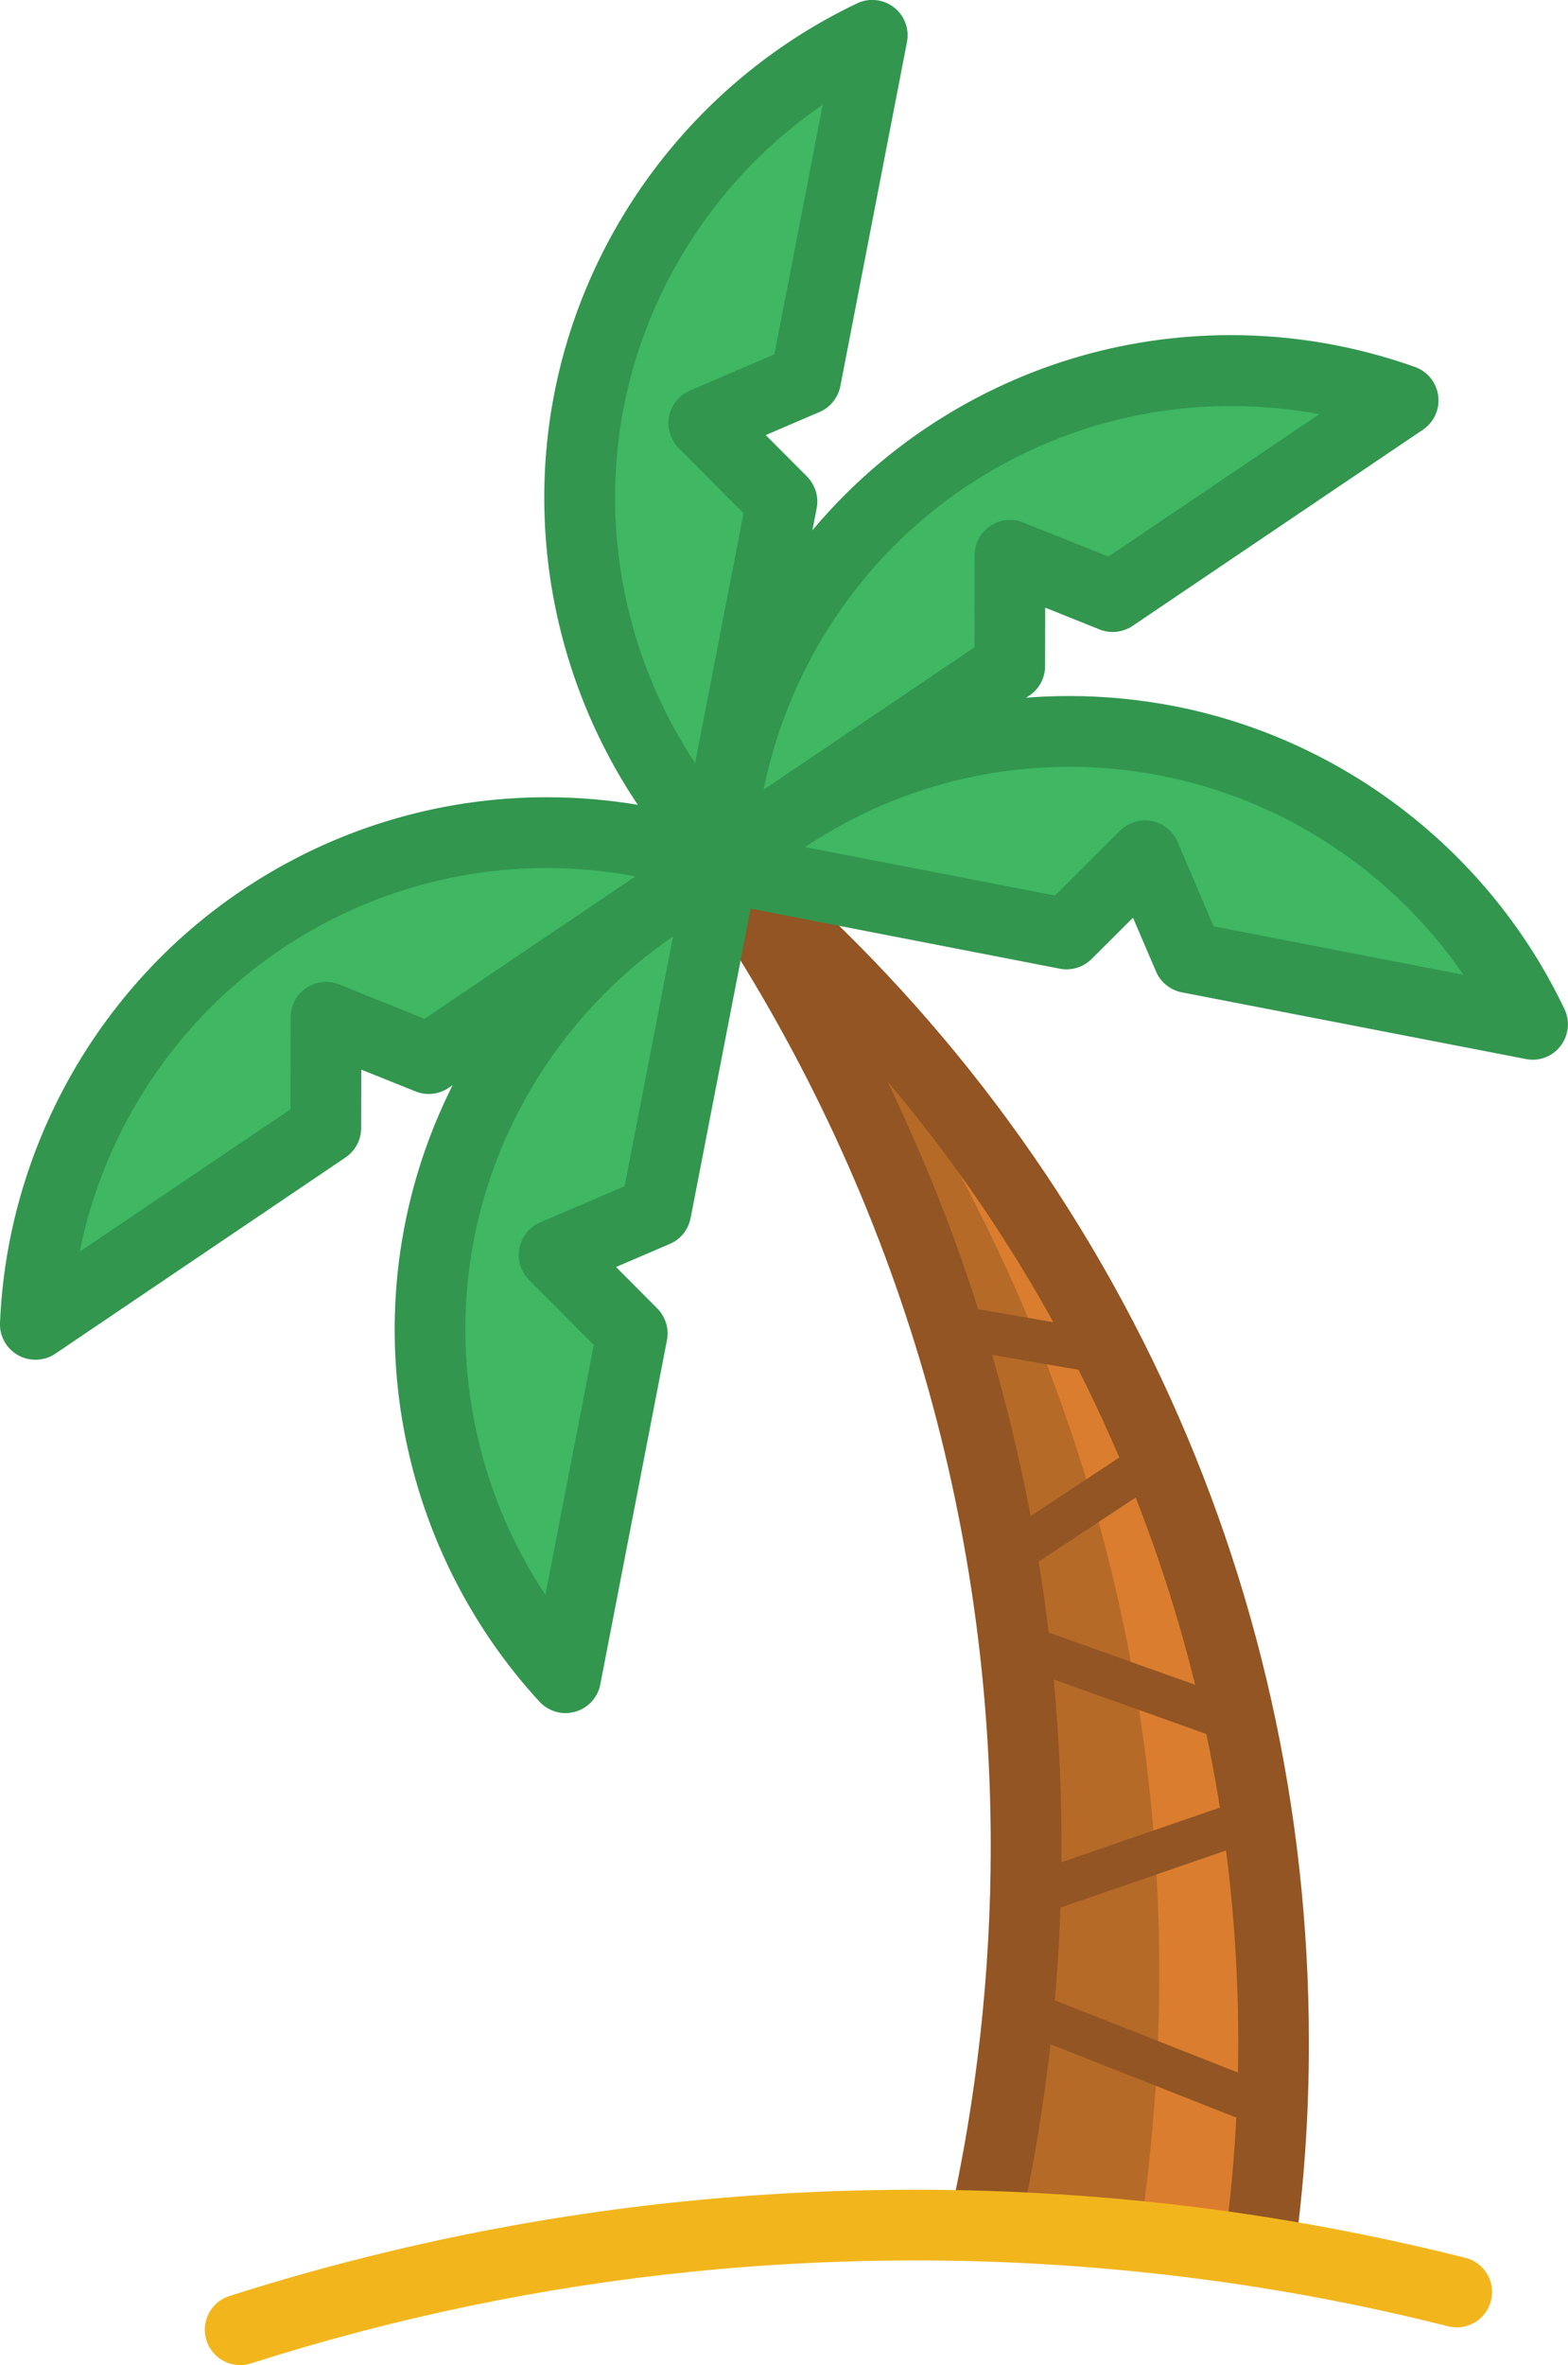 <?xml version="1.0" encoding="utf-8"?>
<!-- Generator: Adobe Illustrator 23.0.1, SVG Export Plug-In . SVG Version: 6.00 Build 0)  -->
<svg version="1.1" id="Palm_x5F_Tree" xmlns="http://www.w3.org/2000/svg" xmlns:xlink="http://www.w3.org/1999/xlink" x="0px"
	 y="0px" viewBox="0 0 110.8 167.05" style="enable-background:new 0 0 110.8 167.05;" xml:space="preserve">
<style type="text/css">
	.st0{fill:#B66A28;}
	.st1{fill:#DB7D2F;}
	.st2{fill:#925523;}
	.st3{fill:#3FB763;}
	.st4{fill:#32964F;}
	.st5{fill:#F2B61C;}
</style>
<g id="Trunk">
	<path id="Trunk_x5F_Dark" class="st0" d="M90,144.19c0,5.04-0.35,10-1.02,14.85c-6.36-0.99-12.84-1.6-19.43-1.81
		c1.94-8.63,2.96-17.6,2.96-26.82c0-25.64-7.91-49.44-21.43-69.08C74.86,81.09,90,110.87,90,144.19z"/>
	<path id="Trunk_x5F_Light" class="st1" d="M52.18,60.91c2.71,2.45,36.66,38.42,28.47,96.24h9.41c0.56-4.44,0.84-8.97,0.84-13.56
		C90.9,110.36,75.84,80.65,52.18,60.91z"/>
	<path id="Trunk_x5F_Lines" class="st2" d="M71.67,111.44l-1.65-2.5l10.97-7.25l1.65,2.5L71.67,111.44z M88.15,120.32l-15.97-5.7
		l-1.01,2.83l15.97,5.7L88.15,120.32z M89.33,129.77l-0.98-2.84l-16.38,5.65l0.98,2.84L89.33,129.77z M90.55,147.6l-18.33-7.23
		l-1.1,2.79l18.33,7.23L90.55,147.6z M78.68,94.13l-11.58-2.01l-0.51,2.96l11.58,2.01L78.68,94.13z"/>
	<path id="Trunk_x5F_Outline" class="st2" d="M91.45,159.39l-4.95-0.69c0.66-4.76,1-9.64,1-14.5c0-25.1-8.88-49.01-24.81-67.85
		c8.1,16.76,12.32,35.15,12.32,54.07c0,9.22-1.02,18.42-3.02,27.36l-4.88-1.09c1.92-8.58,2.9-17.42,2.9-26.27
		c0-24.31-7.26-47.71-20.99-67.66c-0.71-1.03-0.55-2.42,0.37-3.26c0.92-0.84,2.32-0.88,3.28-0.08
		c25.3,21.02,39.82,51.92,39.82,84.78C92.5,149.29,92.15,154.4,91.45,159.39z"/>
</g>
<g id="Leaves">
	<path id="Leaves_x5F_Fill" class="st3" d="M99.15,28.28L78.63,42.14l-7.26-2.91l-0.02,7.82L50.83,60.91
		c0.46-11.1,6.01-21.84,15.92-28.53C76.65,25.69,88.69,24.56,99.15,28.28z M41.61,28.32c-2.28,11.74,1.4,23.25,8.92,31.43
		l4.71-24.31l-5.52-5.54l7.19-3.08L61.63,2.5C51.6,7.27,43.89,16.58,41.61,28.32z M18.42,65.01C8.51,71.7,2.96,82.45,2.5,93.54
		l20.53-13.86l0.02-7.82l7.26,2.91l20.53-13.86C40.36,57.19,28.33,58.32,18.42,65.01z M31.04,87.07
		c-2.28,11.74,1.4,23.25,8.92,31.43l4.71-24.31l-5.52-5.54l7.19-3.08l4.71-24.31C41.02,66.02,33.31,75.33,31.04,87.07z M82.48,52.33
		c-11.74-2.28-23.25,1.4-31.43,8.92l24.31,4.71l5.54-5.52l3.08,7.19l24.31,4.71C103.53,62.32,94.22,54.6,82.48,52.33z M99.15,28.28
		l-5.3,3.58c-8.23-1.3-16.78,0.54-23.77,5.26c-6.52,4.41-11.23,11.01-13.36,18.47v0.01c-0.77,0.4-1.52,0.84-2.26,1.3
		c-0.93-1.1-1.78-2.26-2.54-3.46c0-0.01,0-0.01,0-0.01c2.11-8.3,7.16-15.88,14.81-21.05C76.64,25.69,88.68,24.56,99.15,28.28z
		 M41.62,28.57c-2.21,11.39,1.18,22.56,8.26,30.69c0.32-2.2,0.82-4.35,1.51-6.44c-4.18-6.97-5.73-15.34-4.16-23.43
		c1.62-8.35,6.43-15.74,13.24-20.65l1.16-5.99C51.6,7.52,43.89,16.83,41.62,28.57z M18.28,65.06C8.37,71.76,2.82,82.5,2.36,93.59
		l5.5-3.71c1.87-8.11,6.77-15.36,13.76-20.08c6.55-4.41,14.45-6.31,22.19-5.47c1.68-1.43,3.49-2.72,5.41-3.86
		C39.11,57.36,27.73,58.68,18.28,65.06z M48.51,65.81c-0.15-0.17-0.28-0.34-0.39-0.53c-0.85-0.21-1.7-0.38-2.56-0.51
		c-7.29,5.2-12.68,13.1-14.52,22.58c-2.28,11.74,1.4,23.25,8.92,31.43l1.26-6.51c-4.49-7.1-6.19-15.75-4.57-24.1
		c1.62-8.35,6.43-15.75,13.25-20.65l0.16-0.82C49.49,66.58,48.95,66.27,48.51,65.81z M102.23,71.73v0.01l5.74,1.11
		c-4.77-10.03-14.08-17.74-25.81-20.02C72.76,51,63.5,53,55.99,57.73c-0.13,0.54-0.25,1.1-0.34,1.65c0.12,0.3,0.19,0.61,0.21,0.93
		c0.1,0.12,0.17,0.26,0.24,0.4c0.33,0.69,0.37,1.44,0.18,2.11v0.01l0.4,0.07h0.01c7.19-4.72,16.03-6.52,24.56-4.87"/>
	<path id="Leaves_x5F_Outline_1_" class="st4" d="M50.83,63.41c-0.42,0-0.84-0.1-1.22-0.32c-0.82-0.46-1.32-1.34-1.28-2.29
		c0.51-12.25,6.87-23.65,17.01-30.5c6.42-4.34,13.9-6.63,21.63-6.63c4.45,0,8.83,0.76,13.02,2.25c0.89,0.32,1.52,1.11,1.64,2.04
		c0.12,0.94-0.3,1.86-1.08,2.39L80.03,44.21c-0.69,0.46-1.56,0.56-2.33,0.25l-3.84-1.54l-0.01,4.13c0,0.83-0.41,1.6-1.1,2.07
		L52.23,62.98C51.8,63.27,51.32,63.41,50.83,63.41z M86.97,28.68c-6.72,0-13.23,2-18.83,5.77c-7.37,4.98-12.44,12.71-14.18,21.33
		l14.9-10.06l0.01-6.5c0-0.83,0.41-1.6,1.1-2.07c0.69-0.46,1.56-0.56,2.33-0.25l6.03,2.41l14.9-10.06
		C91.17,28.87,89.08,28.68,86.97,28.68z M50.53,62.25c-0.69,0-1.36-0.29-1.84-0.81c-8.3-9.02-11.86-21.58-9.53-33.6
		c2.33-12.02,10.33-22.33,21.4-27.6c0.85-0.41,1.86-0.3,2.61,0.28c0.75,0.58,1.1,1.53,0.92,2.45l-4.71,24.31
		c-0.16,0.81-0.71,1.5-1.47,1.82l-3.8,1.63l2.92,2.93c0.58,0.59,0.84,1.43,0.68,2.24l-4.71,24.31c-0.18,0.93-0.86,1.67-1.77,1.93
		C50.99,62.22,50.76,62.25,50.53,62.25z M58.14,7.39c-7.25,4.98-12.38,12.68-14.07,21.4s0.19,17.79,5.05,25.11l3.42-17.65l-4.58-4.6
		c-0.58-0.59-0.84-1.43-0.68-2.24c0.16-0.81,0.71-1.5,1.47-1.82l5.97-2.56L58.14,7.39z M2.5,96.04c-0.42,0-0.84-0.1-1.22-0.32
		C0.46,95.27-0.04,94.38,0,93.44c0.51-12.25,6.87-23.65,17.01-30.5c6.42-4.34,13.9-6.63,21.63-6.63c4.45,0,8.83,0.76,13.02,2.24
		c0.89,0.32,1.52,1.11,1.64,2.04c0.12,0.94-0.3,1.86-1.08,2.39L31.7,76.84c-0.69,0.46-1.56,0.56-2.33,0.25l-3.84-1.54l-0.01,4.13
		c0,0.83-0.41,1.6-1.1,2.07L3.9,95.62C3.48,95.9,2.99,96.04,2.5,96.04z M38.64,61.31c-6.72,0-13.23,2-18.83,5.77
		C12.45,72.06,7.37,79.79,5.63,88.41l14.9-10.06l0.01-6.5c0-0.83,0.41-1.6,1.1-2.07c0.69-0.46,1.56-0.56,2.33-0.25L30,71.96
		l14.9-10.06C42.85,61.51,40.75,61.31,38.64,61.31z M39.96,121c-0.69,0-1.36-0.29-1.84-0.81c-8.3-9.02-11.86-21.58-9.53-33.6
		c2.33-12.02,10.33-22.33,21.4-27.6c0.85-0.4,1.86-0.3,2.61,0.28c0.75,0.58,1.1,1.53,0.92,2.45L48.8,86.04
		c-0.16,0.81-0.71,1.5-1.47,1.82l-3.8,1.63l2.92,2.93c0.58,0.59,0.84,1.43,0.68,2.24l-4.71,24.31c-0.18,0.93-0.86,1.67-1.77,1.93
		C40.41,120.96,40.18,121,39.96,121z M47.56,66.14c-7.25,4.98-12.38,12.68-14.07,21.4s0.19,17.79,5.05,25.11l3.42-17.65l-4.58-4.6
		c-0.58-0.59-0.84-1.43-0.68-2.24c0.16-0.81,0.71-1.5,1.47-1.82l5.97-2.56L47.56,66.14z M108.3,74.85c-0.16,0-0.32-0.02-0.48-0.05
		l-24.31-4.71c-0.81-0.16-1.5-0.71-1.82-1.47l-1.63-3.8l-2.93,2.92c-0.59,0.58-1.43,0.84-2.24,0.68L50.58,63.7
		c-0.93-0.18-1.67-0.86-1.93-1.77s0.02-1.88,0.71-2.52c7.18-6.61,16.49-10.25,26.19-10.25c2.47,0,4.96,0.24,7.4,0.71
		c12.02,2.33,22.33,10.33,27.6,21.4c0.41,0.85,0.3,1.86-0.28,2.61C109.8,74.5,109.07,74.85,108.3,74.85z M85.76,65.43l17.65,3.42
		c-4.98-7.25-12.68-12.38-21.4-14.07c-2.13-0.41-4.3-0.62-6.45-0.62c-6.69,0-13.16,1.99-18.67,5.67l17.66,3.42l4.6-4.58
		c0.59-0.58,1.43-0.84,2.24-0.68c0.81,0.16,1.5,0.71,1.82,1.47L85.76,65.43z"/>
</g>
<path id="Sand" class="st5" d="M16.97,167.05c-1.06,0-2.04-0.68-2.38-1.74c-0.42-1.32,0.31-2.72,1.62-3.14
	c10.43-3.33,21.26-5.59,32.18-6.69c7.04-0.71,14.28-0.96,21.24-0.74c6.62,0.21,13.26,0.82,19.74,1.84
	c4.71,0.74,9.48,1.71,14.18,2.89c1.34,0.34,2.15,1.7,1.81,3.03s-1.69,2.15-3.03,1.81c-4.55-1.15-9.17-2.09-13.73-2.8
	c-6.28-0.98-12.71-1.58-19.12-1.78c-6.74-0.21-13.76,0.03-20.58,0.72c-10.58,1.07-21.06,3.25-31.16,6.48
	C17.48,167.01,17.22,167.05,16.97,167.05z"/>
</svg>
